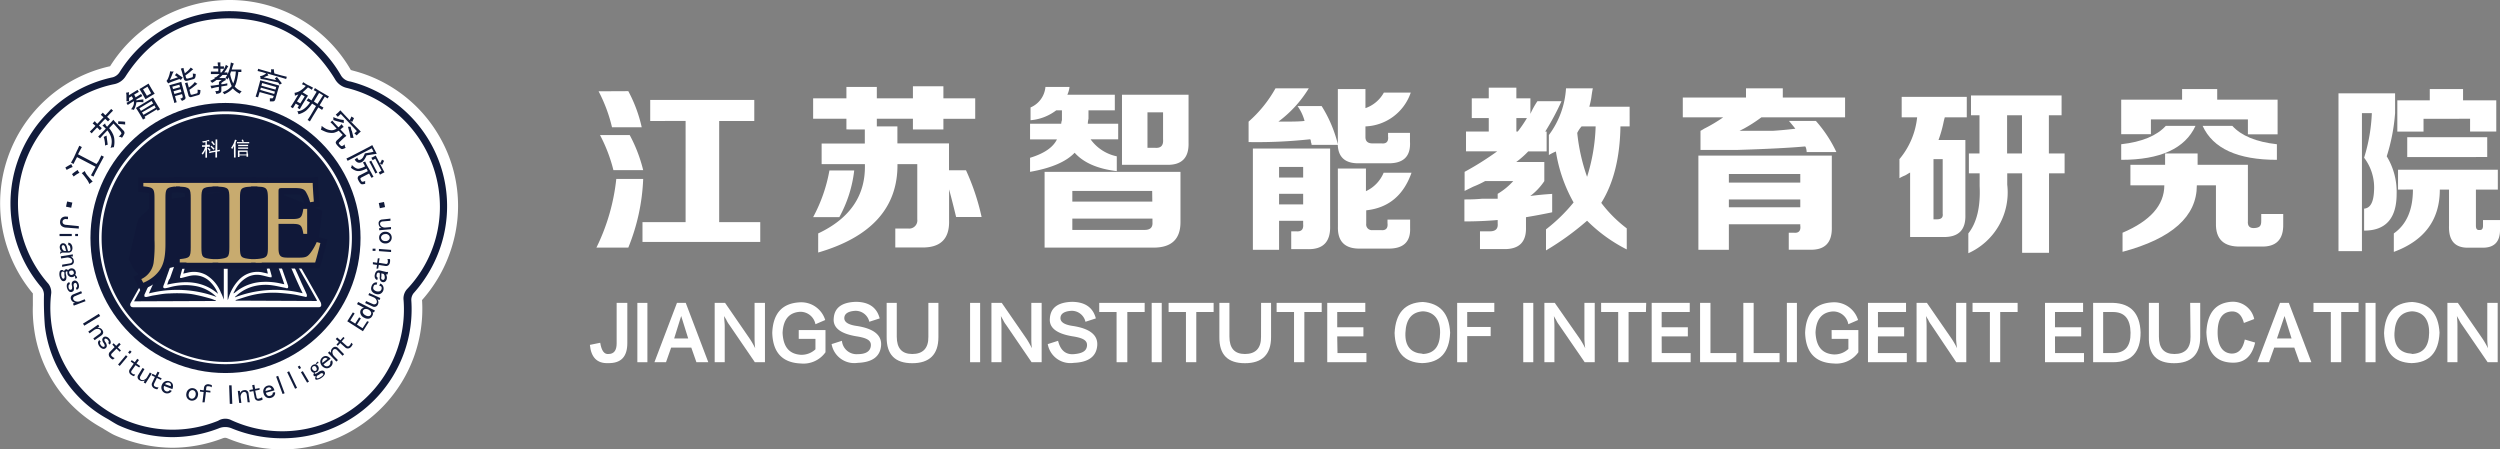 <svg xmlns="http://www.w3.org/2000/svg" viewBox="0 0 356 64"><rect x="0" y="0" width="356" height="64" fill="#808080" stroke="none"/><defs><style>.cls-1{fill:#111b3b;}.cls-2{fill:#fff;}.cls-3{fill:#101839;}.cls-4{fill:#c8ab6f;}</style></defs><title>标签栏</title><g id="图层_2" data-name="图层 2"><g id="图层_1-2" data-name="图层 1"><path class="cls-1" d="M40.22,63.21a19.66,19.66,0,0,1-7.5-1.51,1.7,1.7,0,0,0-.67-.16,1.63,1.63,0,0,0-.61.13,19,19,0,0,1-14.82-.44,15.6,15.6,0,0,1-1.36-.78L15,60.3A18.44,18.44,0,0,1,5.51,43.51c0-.53,0-1.07,0-1.59a1,1,0,0,0-.15-.55A19.18,19.18,0,0,1,15.9,10.21a.88.88,0,0,0,.43-.33A19.32,19.32,0,0,1,32.68.79a19.1,19.1,0,0,1,16.58,9.59c.16.27.33.32.82.45h0a19.13,19.13,0,0,1,13.5,24,19.63,19.63,0,0,1-4.18,7.44.79.79,0,0,0-.13.44A19.17,19.17,0,0,1,40.22,63.21Z"/><path class="cls-2" d="M32.68,1.59a18.29,18.29,0,0,1,15.9,9.19,1.81,1.81,0,0,0,1.32.83,18.33,18.33,0,0,1,13,23,18.79,18.79,0,0,1-4,7.14,1.54,1.54,0,0,0-.33,1A18.37,18.37,0,0,1,40.22,62.41,18.89,18.89,0,0,1,33,61a2.38,2.38,0,0,0-1.86,0,18.51,18.51,0,0,1-6.61,1.25,18.75,18.75,0,0,1-7.61-1.67c-.39-.17-1.38-.8-1.53-.89a17.41,17.41,0,0,1-9-13.28,43.92,43.92,0,0,1-.13-4.45,1.75,1.75,0,0,0-.33-1A18.38,18.38,0,0,1,16.08,11a1.69,1.69,0,0,0,.92-.68A18.44,18.44,0,0,1,32.68,1.59m0-1.59h0a20.13,20.13,0,0,0-17,9.43l0,0a20,20,0,0,0-11,32.36,1.06,1.06,0,0,1,0,.14c0,.5,0,1,0,1.55a18.75,18.75,0,0,0,.14,3.06A19,19,0,0,0,14.64,61l.2.13c.57.34,1.1.67,1.46.83a20.51,20.51,0,0,0,8.25,1.8,20.18,20.18,0,0,0,7.17-1.35,1,1,0,0,1,.33-.07,1,1,0,0,1,.37.09A20.42,20.42,0,0,0,40.22,64,20,20,0,0,0,60.1,42.73a20.36,20.36,0,0,0,4.27-7.66A19.7,19.7,0,0,0,62.7,19.66a19.92,19.92,0,0,0-12.39-9.59h0l-.35-.1A19.9,19.9,0,0,0,32.68,0Z"/><path class="cls-2" d="M62.64,29.77A17.44,17.44,0,0,0,49.43,12.53a2.59,2.59,0,0,1-1.74-1.28c-3.32-5.42-8.15-8.47-14.53-8.63-6.57-.17-11.67,2.7-15.25,8.21A2.5,2.5,0,0,1,16.19,12a16.77,16.77,0,0,0-9.87,6.2,17.29,17.29,0,0,0,.57,22.21,2,2,0,0,1,.41,1.31A17.14,17.14,0,0,0,11.66,55.4a17.28,17.28,0,0,0,19.4,4.52,1.92,1.92,0,0,1,1.71-.17,17.34,17.34,0,0,0,24.7-17,2,2,0,0,1,.59-1.68A17,17,0,0,0,62.64,29.77Z"/><circle class="cls-1" cx="32.11" cy="33.89" r="19.23"/><path class="cls-2" d="M32.11,51.86a18,18,0,1,1,18-18A18,18,0,0,1,32.11,51.86Zm0-35.6A17.64,17.64,0,1,0,49.75,33.89,17.65,17.65,0,0,0,32.11,16.26Z"/><path class="cls-1" d="M9.4,29.43l.16-.74.74.16-.16.73Z"/><path class="cls-1" d="M10.15,23.37a3.11,3.11,0,0,0,.2.41,5.31,5.31,0,0,0-.86.42,2.58,2.58,0,0,0-.19-.34C9.59,23.68,9.87,23.51,10.15,23.37Zm.77-1.83c.13-.25.25-.52.37-.79l.37.2c-.15.25-.28.5-.4.73l-.15.29,2.63,1.38L14,23c.14-.26.28-.55.43-.87l.36.19-.46.85-.57,1.08q-.21.39-.45.9l-.36-.19c.18-.32.35-.62.48-.88l.18-.33-2.64-1.38-.1.19c-.13.25-.27.51-.4.79l-.36-.19c.16-.28.31-.54.43-.78Zm.15,2.66a1,1,0,0,0,.25.4,4.08,4.08,0,0,0-.83.54,3.33,3.33,0,0,0-.24-.34A6.34,6.34,0,0,1,11.07,24.2Zm1.46.88c.26.31.48.57.67.77a2.81,2.81,0,0,0-.47.36,3.18,3.18,0,0,0-.47-.8,6.22,6.22,0,0,0-.62-.76,2.25,2.25,0,0,0,.42-.3A2.64,2.64,0,0,0,12.53,25.08Z"/><path class="cls-1" d="M13.59,17.92a3.86,3.86,0,0,0-.4-.34l.31-.33a2.14,2.14,0,0,0,.35.39l.89-.94c-.17-.16-.3-.28-.39-.35l.29-.31a4.18,4.18,0,0,0,.37.37l.42-.45.4-.45.27.25c-.13.12-.27.26-.43.43l-.42.45.4.36-.27.29-.4-.37-.89.95.41.38-.28.3a5,5,0,0,0-.39-.4l-.43.45c-.09.09-.2.22-.34.39l-.27-.25.39-.38Zm1.47-.09.19.22.9-1a2.62,2.62,0,0,0,.41.47l1,1.05a.46.46,0,0,1,.16.44,3.68,3.68,0,0,1-.35.61.72.72,0,0,0-.47-.15,2.63,2.63,0,0,0,.37-.4c.05-.07,0-.19-.1-.34l-1-1.14-.63.66a4,4,0,0,1,.58.93,2.23,2.23,0,0,1,.17.79,3.33,3.33,0,0,1-.08,1,.85.85,0,0,0-.47.11,2.64,2.64,0,0,0,.17-.89,2.2,2.2,0,0,0-.16-.84,3.06,3.06,0,0,0-.46-.79l-.57.6-.48.54-.26-.25.53-.54.56-.59-.48-.45a3.57,3.57,0,0,0,.38-.3A.71.71,0,0,0,15.06,17.83Zm.19,2.11.09.67a1.39,1.39,0,0,0-.38.12,4,4,0,0,0-.05-.62,2.85,2.85,0,0,0-.15-.61l.42-.19C15.19,19.5,15.22,19.71,15.25,19.94Zm2.58-2.6a1.84,1.84,0,0,0,0,.4,8.6,8.6,0,0,0-1-.08c0-.14,0-.26,0-.38A8.64,8.64,0,0,1,17.83,17.34Z"/><path class="cls-1" d="M18.36,13.56l1.23-.77.18.3-.67.38q.09.15.21.39c.35-.21.61-.37.77-.48l.18.3-.84.48,0,.14a9.68,9.68,0,0,1,1-.15,3.57,3.57,0,0,0,0,.42,3.58,3.58,0,0,0-1,0,2.87,2.87,0,0,1-.36,1.08,1.57,1.57,0,0,0-.4-.09A2.08,2.08,0,0,0,19,15a1.2,1.2,0,0,0,.06-.6c-.41.25-.7.43-.87.55l-.18-.3c.18-.1.5-.28.95-.56a1.79,1.79,0,0,0-.21-.39l-.38.23a2.64,2.64,0,0,1,0,.49H18a4.81,4.81,0,0,0,0-.62,2,2,0,0,0-.05-.6,2.37,2.37,0,0,0,.43-.08A1.58,1.58,0,0,0,18.36,13.56Zm3.92,1.18c.22.37.39.64.52.82l-.35.21-.12-.2-1.74,1.05.12.2-.35.21c-.1-.18-.25-.46-.47-.82s-.41-.66-.53-.84L21.8,13.9Q21.95,14.2,22.28,14.74Zm-.47,0-.22-.37-1.74,1.05.22.37Zm-1.09-.61-.42-.72q-.27-.47-.45-.72l1.31-.79c.07.14.2.37.4.71s.36.57.47.73Zm1.45,1.21L22,15,20.22,16l.21.35Zm-.65-2.05L21,12.34l-.63.38.55.92Z"/><path class="cls-1" d="M25.54,11.26l-1,.36a4.07,4.07,0,0,0-.59.26,3.53,3.53,0,0,0-.24-.35A1.64,1.64,0,0,0,24,11a3.78,3.78,0,0,0,.23-.86.69.69,0,0,0,.24.05l.27,0a1.62,1.62,0,0,0-.22.42,8.47,8.47,0,0,1-.34.78l1.15-.38a3.58,3.58,0,0,0-.43-.3c.07-.08.15-.17.24-.29l.39.29.49.33-.27.34A1.93,1.93,0,0,0,25.54,11.26ZM26,13.87a.39.39,0,0,0,0-.21l-.08-.26-1,.28.24.88-.36.1c0-.26-.11-.48-.16-.68l-.35-1.25c-.06-.22-.12-.42-.18-.59l1.71-.48a6.33,6.33,0,0,0,.16.62l.43,1.57a.3.3,0,0,1-.1.31,2.76,2.76,0,0,1-.4.21,2,2,0,0,0-.25-.33C25.89,14,26,13.92,26,13.87Zm-.36-1.46-.1-.35-1,.28.1.35Zm.19.69-.11-.39-1,.28.11.39Zm.49-2.66.44-.37a3.55,3.55,0,0,0,.4-.45l.35.25a5.16,5.16,0,0,0-.42.35,6.22,6.22,0,0,1-.69.52l.08.28c0,.15.15.2.32.15l.54-.15c.13,0,.16-.22.11-.55l.42.06c0,.42-.08.67-.3.73l-.84.23c-.3.08-.49,0-.56-.29l-.26-.95-.16-.48.38-.1a4.06,4.06,0,0,0,.13.55Zm1.39,1.8a8.39,8.39,0,0,1-.74.55l.14.52c0,.15.13.21.27.17l.67-.19c.09,0,.12-.22.08-.52l.41.05c0,.42-.06.66-.26.71l-1,.28a.32.32,0,0,1-.45-.26l-.34-1.21c-.05-.18-.1-.35-.15-.5l.37-.1c0,.15.07.32.11.49l.07.24a3.55,3.55,0,0,0,.44-.34,2.69,2.69,0,0,0,.41-.45,3.3,3.3,0,0,0,.37.26A2.44,2.44,0,0,0,27.73,12.24Z"/><path class="cls-1" d="M31,8.89h.39a4.7,4.7,0,0,0,0,.56,4.62,4.62,0,0,0,.5,0v.35l-.5,0v.52h.15a3.46,3.46,0,0,0,.35-.49,2.3,2.3,0,0,0,.27-.6l.35.22a1.31,1.31,0,0,0-.2.3c-.1.17-.23.36-.38.57l.46,0v.35c-.19,0-.42,0-.7,0q-.24.24-.48.45h.93v.29a1.58,1.58,0,0,0-.3.17,2.43,2.43,0,0,0-.32.24V12c.3,0,.58-.08.85-.14v.31l-.85.14v.6c0,.27-.23.42-.74.46a1,1,0,0,0-.13-.4c.34,0,.52,0,.52-.2v-.4a5.72,5.72,0,0,0-1.05.23l-.15-.39q.27,0,1.2-.15a1.56,1.56,0,0,0,0-.39l.41-.29h-.74a5.42,5.42,0,0,1-.64.42,1.45,1.45,0,0,0-.27-.29,5.58,5.58,0,0,0,.64-.33V11h.18a5.82,5.82,0,0,0,.52-.45l-1.24,0v-.35c.23,0,.58,0,1.05,0V9.76l-.7,0V9.43c.19,0,.43,0,.7,0C31,9.23,31,9.05,31,8.89ZM33,9.9c.7,0,1.15,0,1.37,0v.35l-.44,0c0,.26-.06.5-.1.74s-.09.45-.15.67a2.59,2.59,0,0,1-.26.66,2.24,2.24,0,0,0,1,.68,1,1,0,0,0-.27.35,3.34,3.34,0,0,1-1-.76,3.34,3.34,0,0,1-1.22.83,1.45,1.45,0,0,0-.23-.31A2.7,2.7,0,0,0,33,12.26,5.72,5.72,0,0,1,32.58,11l-.21.33a2.05,2.05,0,0,0-.25-.27,3.69,3.69,0,0,0,.42-.8,6.22,6.22,0,0,0,.25-.85l.09-.52a3.22,3.22,0,0,0,.42.16A3.94,3.94,0,0,0,33,9.9Zm.21,2a5.5,5.5,0,0,0,.37-1.72h-.68l-.13.37A4.61,4.61,0,0,0,33.24,11.93Z"/><path class="cls-1" d="M38.82,14a.56.56,0,0,0,.15-.33l-2-.56-.22.75-.35-.1.24-.76.24-.88q.09-.31.18-.69l2.72.76c-.08.22-.14.43-.2.63l-.36,1.27c-.06.22-.16.34-.29.34a2.56,2.56,0,0,1-.51,0,2,2,0,0,0,0-.43C38.61,14,38.75,14,38.82,14Zm1.32-2.13-.32.19a1.58,1.58,0,0,0-.22-.32l-1.2-.26a13,13,0,0,0-1.3-.24,1.07,1.07,0,0,0-.07-.41,1,1,0,0,0,.44-.11,1.91,1.91,0,0,0,.44-.28l-.61-.18-.62-.15.09-.32c.22.08.42.14.6.19l1.23.35a2.84,2.84,0,0,0,0-.47,1.75,1.75,0,0,0,.4,0c0,.32.06.52.07.6l1,.28.77.19-.09.32L39.92,11l-1.86-.53a2.46,2.46,0,0,0,.17.27l-.28.1-.4.17.91.22.88.18-.21-.26a1.66,1.66,0,0,0,.3-.19Zm-1.09,1.51.1-.34-2-.56-.09.33Zm.18-.62.1-.37-2-.57-.11.38Z"/><path class="cls-1" d="M44.15,12.25l.43.24-.19.3a3.4,3.4,0,0,0-.4-.27l-.13-.08c-.25.25-.51.49-.77.71l.77.47c-.12.18-.23.35-.33.52l-.47.76c-.1.18-.23.39-.37.65l-.32-.19.2-.33-.46-.28-.4.66-.32-.19c.22-.32.38-.59.5-.78l.6-1c-.13.06-.3.12-.5.19a1.48,1.48,0,0,0-.05-.41,2.28,2.28,0,0,0,.57-.17,2.48,2.48,0,0,0,.51-.32,2.71,2.71,0,0,0,.52-.5A4.84,4.84,0,0,0,43,12l.18-.3c.24.16.42.28.56.36Zm-1.39,2.48.63-1-.46-.28-.64,1Zm3.55-1.3c.21.13.39.23.53.3l-.19.29-.4-.26L45.51,15l.55.32-.2.33c-.15-.11-.33-.22-.53-.35l-.81,1.32-.39.67-.33-.2c.24-.36.39-.6.47-.73L45,15.1l-.56-.35a4.85,4.85,0,0,1-.85,1,3,3,0,0,1-1.09.52,1,1,0,0,0-.17-.42,1.86,1.86,0,0,0,1-.38,3.67,3.67,0,0,0,.82-.88l-.48-.26L43.9,14l.45.3.74-1.23a4.08,4.08,0,0,0-.42-.23l.18-.3.47.31Zm-1.1,1.37L46,13.58l-.56-.35-.74,1.23Z"/><path class="cls-1" d="M48.38,20.19c-.12.11-.16.2-.11.27a2,2,0,0,0,.21.24c.09.08.17.12.24.1a1.34,1.34,0,0,0,.38-.25.59.59,0,0,0,.13.49c-.3.16-.51.22-.61.18a2.32,2.32,0,0,1-.5-.42c-.23-.24-.33-.42-.31-.53a.69.69,0,0,1,.23-.34l.76-.72-.57-.6a2.32,2.32,0,0,1-.7.3,2.35,2.35,0,0,1-.59,0,2.13,2.13,0,0,1-.59-.15,6.26,6.26,0,0,1-.66-.31,1.31,1.31,0,0,0,.11-.53,3.39,3.39,0,0,0,.62.42,1.77,1.77,0,0,0,.55.18,1.24,1.24,0,0,0,.51,0,2.67,2.67,0,0,0,.46-.2l-.49-.53c-.14-.15-.27-.27-.39-.38l.26-.24c.15.18.27.32.36.41l.51.55a3.19,3.19,0,0,0,.45-.45c.11.15.21.29.31.41a.57.57,0,0,0-.24.14l-.24.2.86.92L49,19.6Zm0-2.83a7.49,7.49,0,0,1-.91-.26c0-.15,0-.3,0-.43a4,4,0,0,0,.69.26,3,3,0,0,0,.79.15c0,.14,0,.29,0,.44Zm3,1.38a3.31,3.31,0,0,0-.3.25,3.9,3.9,0,0,0-.28.29L50.46,19l.36-.33-2.29-2.44-.43.4-.29-.31c.13-.1.24-.2.34-.29l.31-.32,1.33,1.41a3.71,3.71,0,0,0,.25-.53l.37.23c-.08.17-.16.35-.26.54a3.14,3.14,0,0,0-.31-.18Zm-1.28-.11c.07.25.15.6.25,1h-.45a7.78,7.78,0,0,0-.15-.85c-.07-.25-.13-.49-.2-.73l.38,0C49.94,18.18,50,18.37,50.07,18.63Z"/><path class="cls-1" d="M53,22l-.8.13a2.91,2.91,0,0,1-.43.75.82.82,0,0,1-.44.27.61.61,0,0,1-.46-.05.84.84,0,0,1-.36-.4,1.14,1.14,0,0,0,.36-.27c.08.23.17.35.27.35a.51.51,0,0,0,.31-.12.85.85,0,0,0,.28-.33,4.58,4.58,0,0,0,.23-.49l.59-.1a4,4,0,0,0,.64-.14l-.25-.48-3.44,1.78-.17-.33c.23-.1.49-.23.8-.39l2.18-1.13c.26-.13.49-.26.7-.39l.64,1.24Zm-.12,2.61c.11.21.21.4.31.56l-.29.15L52.71,25l-.15-.29-1.09.56c-.13.08-.18.16-.14.26a2.73,2.73,0,0,0,.13.25.2.2,0,0,0,.17.1,1.1,1.1,0,0,0,.38-.12,1.41,1.41,0,0,0,0,.41c-.32.09-.54.1-.64,0A1.82,1.82,0,0,1,51,25.6a.43.43,0,0,1,.24-.64l1.14-.59L52.19,24a2.93,2.93,0,0,1-.84.33,1.25,1.25,0,0,1-.77-.06,2,2,0,0,1-.61-.39.78.78,0,0,0,.13-.39c.4.41.74.58,1,.53a3.11,3.11,0,0,0,.89-.33c-.14-.26-.24-.45-.31-.56L52,23c.07.15.15.33.26.54Zm.55-.61c.13.24.23.43.31.56l-.29.15c-.06-.15-.16-.35-.28-.58l-.25-.49c-.13-.26-.25-.46-.34-.61l.29-.16a6.57,6.57,0,0,0,.3.61Zm1,.69-.32.18-.17-.34.39-.21-.89-1.71-.38.19-.18-.34a2.09,2.09,0,0,0,.3-.14,2.74,2.74,0,0,0,.32-.18l1.25,2.4A3.13,3.13,0,0,0,54.4,24.71Zm-.32-1.43a2.2,2.2,0,0,0,.28-.54.86.86,0,0,0,.31.17c-.15.31-.24.5-.29.59A1.11,1.11,0,0,0,54.08,23.28Z"/><path class="cls-1" d="M54.68,28.76l.15.73-.74.16-.15-.74Z"/><path class="cls-1" d="M9.39,32.41a1,1,0,0,1-.67-.28.75.75,0,0,1-.16-.58A.77.77,0,0,1,8.82,31a.9.9,0,0,1,.69-.15l.17,0,0,.35-.22,0a.52.52,0,0,0-.4.08.35.35,0,0,0-.15.26.4.4,0,0,0,.1.33.67.67,0,0,0,.43.15l1.78.18,0,.35Z"/><path class="cls-1" d="M8.48,33.62v-.31l1.74,0v.31Zm2.23,0v-.31h.4v.31Z"/><path class="cls-1" d="M8.58,36.2l0-.37a.19.19,0,0,1,.09,0,.42.42,0,0,1,.13,0,.64.64,0,0,1-.21-.25,1.16,1.16,0,0,1-.08-.32.64.64,0,0,1,.1-.42.41.41,0,0,1,.34-.2.49.49,0,0,1,.38.13,1,1,0,0,1,.22.47,2.43,2.43,0,0,0,.1.37c0,.11.08.16.14.16a.36.36,0,0,0,.18-.08A.38.38,0,0,0,10,35.3.45.45,0,0,0,9.92,35a.32.32,0,0,0-.2-.1l0-.34a.54.54,0,0,1,.41.2.87.87,0,0,1,.18.49.79.79,0,0,1-.12.52.56.56,0,0,1-.42.2l-.85,0a.42.42,0,0,0-.17.05A.44.44,0,0,0,8.58,36.2Zm.54-.47.31,0a1.27,1.27,0,0,1-.06-.18,2.19,2.19,0,0,1-.08-.28A.53.53,0,0,0,9.17,35,.34.34,0,0,0,9,34.9a.19.19,0,0,0-.15.08.28.28,0,0,0-.06.21.71.71,0,0,0,.1.3A.61.61,0,0,0,9.12,35.73Z"/><path class="cls-1" d="M8.85,38l0-.31,1.1-.18a.39.39,0,0,0,.27-.14.3.3,0,0,0,.07-.26.51.51,0,0,0-.27-.34.8.8,0,0,0-.54-.09l-.78.13-.05-.31,1.72-.28,0,.31-.32,0a1.07,1.07,0,0,1,.31.22.85.85,0,0,1,.15.36.52.52,0,0,1-.09.44.5.5,0,0,1-.36.2Z"/><path class="cls-1" d="M10.7,39.68a1.34,1.34,0,0,0,0-.21.48.48,0,0,0-.07-.2.28.28,0,0,1-.09.1.55.55,0,0,1-.2.08.56.56,0,0,1-.46-.08A.61.61,0,0,1,9.6,39a.81.81,0,0,1,0-.17.79.79,0,0,1,0-.17l-.08,0H9.45s-.08,0-.09.13a1.35,1.35,0,0,0,.05.39,1.09,1.09,0,0,1,0,.62.41.41,0,0,1-.27.23.4.4,0,0,1-.41-.16,1.25,1.25,0,0,1-.24-.52,1.4,1.4,0,0,1,0-.63.32.32,0,0,1,.24-.26.36.36,0,0,1,.2,0,.63.63,0,0,1,.2.17.38.38,0,0,1,.08-.17.29.29,0,0,1,.16-.1.21.21,0,0,1,.17,0,.37.37,0,0,1,.15.13.49.49,0,0,1,.16-.16.51.51,0,0,1,.21-.1.59.59,0,0,1,.47.08.64.64,0,0,1,.26.39.69.69,0,0,1,0,.24.5.5,0,0,1-.08.2,1.2,1.2,0,0,1,.19.21.73.73,0,0,1,.08.25Zm-1.63,0s.07,0,.1-.1a.53.53,0,0,0,0-.35s0-.1,0-.17,0-.15,0-.25A.37.37,0,0,0,9,38.68a.32.32,0,0,0-.13,0,.22.22,0,0,0-.13.16,1.07,1.07,0,0,0,0,.44.77.77,0,0,0,.15.35A.2.2,0,0,0,9.07,39.69Zm1.19-.55a.35.35,0,0,0,.23-.13.27.27,0,0,0,0-.24.3.3,0,0,0-.14-.21.43.43,0,0,0-.48.11.3.3,0,0,0,0,.25.26.26,0,0,0,.14.2A.33.33,0,0,0,10.26,39.14Z"/><path class="cls-1" d="M10.25,41.56a.42.42,0,0,1-.42-.07,1.07,1.07,0,0,1-.3-1,.47.47,0,0,1,.34-.31l.1.29c-.12,0-.19.1-.2.2a.91.91,0,0,0,0,.32.53.53,0,0,0,.15.25.24.24,0,0,0,.2,0s.09,0,.13-.12a.88.88,0,0,0,0-.41.83.83,0,0,1,0-.51.48.48,0,0,1,.29-.23.42.42,0,0,1,.38.07.77.77,0,0,1,.29.45.79.79,0,0,1,0,.5.46.46,0,0,1-.3.28l-.1-.29a.22.22,0,0,0,.16-.15.6.6,0,0,0,0-.26.48.48,0,0,0-.15-.26.2.2,0,0,0-.18,0,.19.19,0,0,0-.14.13.62.62,0,0,0,0,.33,1.16,1.16,0,0,1,0,.58A.46.46,0,0,1,10.25,41.56Z"/><path class="cls-1" d="M10.51,43.52l-.12-.29.3-.12a.88.88,0,0,1-.34-.15.72.72,0,0,1-.23-.32.53.53,0,0,1,0-.44.57.57,0,0,1,.31-.28l1.13-.46.12.29-1,.42a.4.4,0,0,0-.24.19.32.32,0,0,0,0,.27.52.52,0,0,0,.34.28.87.87,0,0,0,.55,0l.73-.3.12.28Z"/><path class="cls-1" d="M12,46.38l-.18-.3,2.25-1.39.19.31Z"/><path class="cls-1" d="M13.47,48.44l-.18-.25.9-.66a.41.41,0,0,0,.18-.24.32.32,0,0,0-.06-.27.49.49,0,0,0-.39-.18.81.81,0,0,0-.53.16l-.63.47-.19-.25,1.4-1,.18.25-.26.2a1.12,1.12,0,0,1,.38.06.66.66,0,0,1,.29.25.57.57,0,0,1,.13.43.6.6,0,0,1-.23.34Z"/><path class="cls-1" d="M15.05,49.57a.44.44,0,0,1-.41.1.92.92,0,0,1-.42-.28,1,1,0,0,1-.26-.53.47.47,0,0,1,.19-.43l.2.23a.24.24,0,0,0-.1.26.8.8,0,0,0,.16.28.45.45,0,0,0,.24.17.22.22,0,0,0,.19,0,.24.24,0,0,0,.07-.16.84.84,0,0,0-.16-.37.87.87,0,0,1-.19-.49.5.5,0,0,1,.18-.33.45.45,0,0,1,.37-.08.79.79,0,0,1,.45.3.74.74,0,0,1,.21.46.42.42,0,0,1-.16.37l-.2-.23a.21.21,0,0,0,.08-.2.54.54,0,0,0-.13-.23.46.46,0,0,0-.24-.17.22.22,0,0,0-.18,0,.23.23,0,0,0-.08.17.75.75,0,0,0,.15.31,1,1,0,0,1,.2.53A.41.41,0,0,1,15.05,49.57Z"/><path class="cls-1" d="M16.08,51.2l-.17-.08a1.45,1.45,0,0,1-.21-.18.65.65,0,0,1-.21-.42.55.55,0,0,1,.18-.43l.65-.66L16,49.06l.17-.18.38.37.42-.43.22.22-.42.43.45.44-.17.18-.46-.44-.66.67a.32.32,0,0,0-.1.19.26.26,0,0,0,.11.23,1.46,1.46,0,0,0,.22.17.67.67,0,0,0,.18.07Z"/><path class="cls-1" d="M17.05,52.11l-.24-.2,1.12-1.33.23.2Zm1.43-1.71-.24-.2.26-.31.24.2Z"/><path class="cls-1" d="M19.09,53.57a.64.64,0,0,1-.18-.06,1.75,1.75,0,0,1-.24-.14A.59.59,0,0,1,18.4,53a.52.52,0,0,1,.11-.45l.53-.76-.43-.31.15-.2.43.3.35-.49.25.18-.35.49.52.37-.14.2L19.3,52l-.55.77a.31.31,0,0,0-.07.2.29.29,0,0,0,.14.21,1.21,1.21,0,0,0,.25.13.77.77,0,0,0,.19,0Z"/><path class="cls-1" d="M20.72,54.62l-.26-.16.16-.28a1.35,1.35,0,0,1-.36.09.73.73,0,0,1-.38-.12.53.53,0,0,1-.28-.34.56.56,0,0,1,.08-.41l.62-1,.27.16-.57,1a.42.42,0,0,0-.07.3.35.35,0,0,0,.16.22.49.49,0,0,0,.43,0,.83.83,0,0,0,.42-.35l.4-.68.27.15Z"/><path class="cls-1" d="M22.43,55.42l-.18,0-.26-.1a.64.64,0,0,1-.33-.34.51.51,0,0,1,0-.46l.4-.84-.47-.23.11-.22.47.23.27-.54.27.13-.26.55.57.28-.11.22-.57-.28-.41.85a.32.32,0,0,0,0,.21c0,.07.07.13.17.18a1.3,1.3,0,0,0,.27.1h.2Z"/><path class="cls-1" d="M24.46,55.65a.7.7,0,0,1-.39.33.84.84,0,0,1-.54,0,.82.82,0,0,1-.48-.45.85.85,0,0,1,0-.7.89.89,0,0,1,.46-.52.84.84,0,0,1,.66,0,.74.74,0,0,1,.42.39,1,1,0,0,1-.05.71l-1.17-.45a.65.65,0,0,0,0,.5.5.5,0,0,0,.29.26.42.42,0,0,0,.29,0,.38.38,0,0,0,.22-.18ZM24.31,55a.5.5,0,0,0,0-.33.47.47,0,0,0-.23-.18.49.49,0,0,0-.29,0,.5.5,0,0,0-.29.21Z"/><path class="cls-1" d="M28.18,56.34a.83.83,0,0,1-.38.58.83.83,0,0,1-1.15-.24.9.9,0,0,1-.1-.69.85.85,0,0,1,.37-.58.79.79,0,0,1,.63-.12.77.77,0,0,1,.52.36A.86.86,0,0,1,28.18,56.34Zm-.33-.07a.65.65,0,0,0-.06-.49.46.46,0,0,0-.3-.22.44.44,0,0,0-.36.08.6.6,0,0,0-.25.42.65.65,0,0,0,.05.49.46.46,0,0,0,.3.22.46.46,0,0,0,.37-.08A.63.63,0,0,0,27.85,56.27Z"/><path class="cls-1" d="M30.15,55.16a.85.85,0,0,0-.17-.1.9.9,0,0,0-.27-.06c-.12,0-.2,0-.24,0a.34.34,0,0,0-.09.2l-.05.37.63.08,0,.25-.63-.08-.19,1.47-.31,0L29,55.83l-.52-.07,0-.25.52.07.05-.35a.56.56,0,0,1,.22-.41.66.66,0,0,1,.47-.1l.26.06a.67.67,0,0,1,.17.08Z"/><path class="cls-1" d="M33.08,57.51h-.36l-.09-2.64.35,0Z"/><path class="cls-1" d="M35.57,57.28l-.31,0-.13-1.11a.49.49,0,0,0-.13-.28.33.33,0,0,0-.26-.08.52.52,0,0,0-.35.25.82.82,0,0,0-.12.54l.1.78-.31,0-.2-1.72.31,0,0,.32a1,1,0,0,1,.24-.29.65.65,0,0,1,.37-.13.5.5,0,0,1,.61.47Z"/><path class="cls-1" d="M37.41,56.89l-.17.09a1.05,1.05,0,0,1-.26.07.62.62,0,0,1-.47-.06.54.54,0,0,1-.25-.39l-.18-.91-.52.1-.05-.25.52-.1-.12-.59.31-.06.11.59.63-.12,0,.24-.62.13.19.92a.3.3,0,0,0,.1.2.26.26,0,0,0,.24,0,1.25,1.25,0,0,0,.27-.08.71.71,0,0,0,.17-.11Z"/><path class="cls-1" d="M39.17,55.85a.63.63,0,0,1-.12.5.79.79,0,0,1-.45.3.81.81,0,0,1-.65-.06.89.89,0,0,1-.41-.57.83.83,0,0,1,.57-1.1.77.77,0,0,1,.58.06.94.94,0,0,1,.38.61l-1.2.34a.62.62,0,0,0,.27.42.58.58,0,0,0,.39,0,.48.48,0,0,0,.24-.16.4.4,0,0,0,.07-.29Zm-.51-.4a.36.36,0,0,0-.5-.26.5.5,0,0,0-.25.15.66.66,0,0,0-.1.35Z"/><path class="cls-1" d="M40.53,56l-.29.11-.92-2.48.29-.11Z"/><path class="cls-1" d="M42.3,55.23l-.28.13L40.89,53l.28-.13Z"/><path class="cls-1" d="M42.87,52.41l-.27.15-.2-.35.27-.15ZM44,54.34l-.27.15L42.85,53l.27-.15Z"/><path class="cls-1" d="M45.36,51.69l-.19.08a.7.7,0,0,0-.16.14l.13.05a.58.58,0,0,1,.14.16.53.53,0,0,1,.1.45.56.56,0,0,1-.26.39L45,53l-.17.05a.12.12,0,0,0,0,.08.11.11,0,0,0,0,.07s.08.06.15,0a1.1,1.1,0,0,0,.34-.19,1,1,0,0,1,.58-.24.36.36,0,0,1,.31.16.39.39,0,0,1,0,.44,1.29,1.29,0,0,1-.4.41,1.25,1.25,0,0,1-.57.26A.31.31,0,0,1,44.9,54a.28.28,0,0,1,0-.19.57.57,0,0,1,.08-.24.4.4,0,0,1-.19,0,.24.24,0,0,1-.14-.11.22.22,0,0,1,0-.18.67.67,0,0,1,.07-.18.66.66,0,0,1-.38-.25.6.6,0,0,1-.1-.46.67.67,0,0,1,.27-.39.61.61,0,0,1,.22-.1.5.5,0,0,1,.21,0,1.17,1.17,0,0,1,.13-.25.71.71,0,0,1,.21-.17Zm-.33.6a.4.4,0,0,0-.21-.16.29.29,0,0,0-.24.06.3.3,0,0,0-.14.2.36.36,0,0,0,.08.25.34.34,0,0,0,.2.16.3.3,0,0,0,.25,0,.27.27,0,0,0,.13-.21A.36.36,0,0,0,45,52.29Zm.94.91a.17.17,0,0,0-.12-.06c-.07,0-.17,0-.33.15l-.14.09-.22.12a.45.45,0,0,0-.08.18.25.25,0,0,0,0,.13.19.19,0,0,0,.19.06,1,1,0,0,0,.4-.2A.85.85,0,0,0,46,53.4.18.18,0,0,0,46,53.2Z"/><path class="cls-1" d="M47.26,51.28a.66.66,0,0,1,.09.51.79.79,0,0,1-.29.45.78.78,0,0,1-.62.2,1,1,0,0,1-.83-1,.83.83,0,0,1,.32-.57.7.7,0,0,1,.54-.17.93.93,0,0,1,.6.4l-1,.79a.62.62,0,0,0,.42.28.53.53,0,0,0,.37-.12.43.43,0,0,0,.16-.25.42.42,0,0,0,0-.28Zm-.62-.17a.47.47,0,0,0-.3-.15.49.49,0,0,0-.43.36.57.57,0,0,0,0,.35Z"/><path class="cls-1" d="M49,50.44l-.22.22L48,49.85a.44.44,0,0,0-.27-.14.32.32,0,0,0-.26.09.52.52,0,0,0-.13.41.77.77,0,0,0,.23.5l.55.57-.22.21-1.2-1.25.22-.21.23.23a.91.91,0,0,1,0-.37.67.67,0,0,1,.21-.33.53.53,0,0,1,.41-.18.57.57,0,0,1,.37.18Z"/><path class="cls-1" d="M50.23,49a.65.65,0,0,1-.08.17.85.85,0,0,1-.16.22.6.6,0,0,1-.41.23.53.53,0,0,1-.44-.16l-.69-.61-.35.39-.19-.16.35-.4-.45-.4.2-.23.46.4.42-.47.18.16-.42.48.71.62a.28.28,0,0,0,.2.09.25.25,0,0,0,.21-.11,1.33,1.33,0,0,0,.17-.23.82.82,0,0,0,.06-.19Z"/><path class="cls-1" d="M52.53,45.83l-.85,1.34-2.23-1.42.8-1.27.25.16-.62,1,.7.44.56-.89.25.15-.56.89.8.51.65-1Z"/><path class="cls-1" d="M53.39,44.22l-.15.28-.2-.11a.51.51,0,0,1,.07.28A.63.63,0,0,1,53,45a.68.68,0,0,1-.44.37,1,1,0,0,1-.7-.13.93.93,0,0,1-.5-.5.69.69,0,0,1,0-.58.64.64,0,0,1,.2-.23.62.62,0,0,1,.28-.09l-1-.53L51,43Zm-.92-.13A.77.77,0,0,0,52,44a.42.42,0,0,0-.3.21.4.4,0,0,0,0,.38.82.82,0,0,0,.36.32.77.77,0,0,0,.46.11.39.39,0,0,0,.3-.23.41.41,0,0,0,0-.36A.8.8,0,0,0,52.47,44.09Z"/><path class="cls-1" d="M54.16,42.44l-.12.29-.3-.13a.92.92,0,0,1,.14.35.71.71,0,0,1-.06.39.54.54,0,0,1-.31.32.53.53,0,0,1-.41,0L52,43.16l.13-.29,1,.44a.43.43,0,0,0,.31,0,.31.31,0,0,0,.2-.19.52.52,0,0,0-.05-.43.77.77,0,0,0-.41-.36l-.72-.31.12-.29Z"/><path class="cls-1" d="M54.14,40.38a.66.66,0,0,1,.42.38.84.84,0,0,1-.4,1.08.93.93,0,0,1-.7,0,.9.9,0,0,1-.55-.45.81.81,0,0,1,0-.63.79.79,0,0,1,.34-.46.56.56,0,0,1,.47-.06l-.11.33a.29.29,0,0,0-.28,0,.49.49,0,0,0-.15.24.49.49,0,0,0,0,.37.81.81,0,0,0,.9.29.46.46,0,0,0,.24-.27.52.52,0,0,0,0-.35A.41.41,0,0,0,54,40.7Z"/><path class="cls-1" d="M55.27,38.72l-.09.36-.09,0a.3.3,0,0,1-.13,0,.79.79,0,0,1,.12.3.92.92,0,0,1,0,.33.73.73,0,0,1-.22.38.44.44,0,0,1-.39.08.47.47,0,0,1-.32-.24.87.87,0,0,1-.07-.51,2.82,2.82,0,0,0,0-.39c0-.11,0-.17-.09-.19a.33.33,0,0,0-.19,0,.35.35,0,0,0-.16.27.44.44,0,0,0,0,.28.35.35,0,0,0,.16.16l-.08.33a.56.56,0,0,1-.33-.31.85.85,0,0,1,0-.53.78.78,0,0,1,.28-.46.59.59,0,0,1,.46-.06l.83.2a.33.33,0,0,0,.17,0A.64.64,0,0,0,55.27,38.72Zm-.66.28-.3-.07a1.28,1.28,0,0,1,0,.19c0,.06,0,.15,0,.29a.5.5,0,0,0,0,.32.31.31,0,0,0,.16.11.29.29,0,0,0,.18,0,.39.39,0,0,0,.12-.19.66.66,0,0,0,0-.31A.52.52,0,0,0,54.61,39Z"/><path class="cls-1" d="M55.53,36.9a1.23,1.23,0,0,1,0,.45.66.66,0,0,1-.22.42.55.55,0,0,1-.46.1l-.91-.14-.09.52-.24,0,.08-.52-.59-.1,0-.3.6.09.1-.63.25,0-.1.63.93.15a.36.36,0,0,0,.21,0,.27.27,0,0,0,.13-.22,1.38,1.38,0,0,0,0-.28.87.87,0,0,0-.05-.19Z"/><path class="cls-1" d="M53.47,35.41l0,.31-.41,0,0-.31Zm2.22.17,0,.31-1.73-.13,0-.31Z"/><path class="cls-1" d="M54.88,33a.9.9,0,0,1,.65.24.79.79,0,0,1,.25.59.82.82,0,0,1-.24.59.87.87,0,0,1-.65.25.88.88,0,0,1-.65-.24.79.79,0,0,1-.25-.59.78.78,0,0,1,.24-.59A.85.85,0,0,1,54.88,33Zm0,.34a.59.59,0,0,0-.46.16.44.44,0,0,0-.16.34.54.54,0,0,0,.16.34.66.66,0,0,0,.47.15.6.6,0,0,0,.46-.16.46.46,0,0,0,.15-.34.48.48,0,0,0-.15-.34A.66.66,0,0,0,54.88,33.31Z"/><path class="cls-1" d="M55.6,31.13l0,.31-1.11.09a.43.43,0,0,0-.28.12.3.3,0,0,0-.09.26.51.51,0,0,0,.24.36.81.81,0,0,0,.54.13l.78-.07,0,.31L54,32.79l0-.31.33,0a1,1,0,0,1-.29-.24.71.71,0,0,1-.12-.37.5.5,0,0,1,.12-.43.53.53,0,0,1,.37-.18Z"/><path class="cls-2" d="M32.14,33.54c.11-.25.21-.47.32-.69a3.74,3.74,0,0,1,.6-.83,3.22,3.22,0,0,1,3.09-.84c.08,0,.16.12.19.2a4,4,0,0,1,.16.52.28.28,0,0,0,.29.22c.34,0,.67.11,1,.18a.34.34,0,0,1,.31.27c0,.24.2.29.42.33a7.15,7.15,0,0,1,.9.27c.29.09.31.38.45.59,0,0,0,.05,0,.08.1.27.24.45.58.4a.47.47,0,0,1,.35.22c.5.85,1,1.72,1.47,2.58s1,1.8,1.52,2.69c.62,1.11,1.26,2.22,1.88,3.33a.91.91,0,0,1,.07.41c0,.18-.15.28-.37.28H34c-.46,0-.91,0-1.37,0s-.71,0-1.07,0h-11c-.23,0-1.41,0-1.61,0-.42,0-.48-.36-.34-.62.81-1.46,1.64-2.91,2.46-4.36l2.25-4,.12-.21a.5.5,0,0,1,.55-.33.28.28,0,0,0,.36-.21c0-.11.12-.21.15-.32.1-.44.45-.58.81-.68a5.42,5.42,0,0,1,.65-.14c.17,0,.23-.13.26-.27a.35.35,0,0,1,.3-.31c.34-.07.69-.13,1-.18.14,0,.24,0,.27-.21s.12-.31.15-.48.18-.26.37-.3a3.23,3.23,0,0,1,3.5,1.66C31.9,33,32,33.27,32.14,33.54Zm6,5.42L38,38.31c-.3-1.07-.58-2.14-.9-3.2s-.7-2.28-1.06-3.43a.2.2,0,0,0-.12-.13,2.73,2.73,0,0,0-1.9.31,3.34,3.34,0,0,0-1.6,2.87c0,2.59,0,5.18,0,7.77,0,0,0,.11,0,.21a.7.7,0,0,0,.09-.16A6.25,6.25,0,0,1,34,39.88a3.6,3.6,0,0,1,3.3-1.11Zm-6.27,3.7h0a.51.51,0,0,0,0-.13c0-2.5,0-5,0-7.51a4.13,4.13,0,0,0-.4-1.77,2.76,2.76,0,0,0-3-1.71.24.24,0,0,0-.25.19c-.05.15-.1.3-.14.46-.22.71-.44,1.41-.65,2.12s-.39,1.27-.57,1.91l-.54,1.92c-.07.27-.14.54-.22.82l.67-.15a3.64,3.64,0,0,1,2.57.34,5.05,5.05,0,0,1,2.13,2.56C31.64,42,31.75,42.35,31.87,42.66Zm6.55-9.34a.71.71,0,0,0,0,.19L39,35l.66,1.82.8,2.28c.18.5.36,1,.53,1.5A.49.49,0,0,1,41,41c-.05.06-.22.06-.33,0-.64-.12-1.26-.28-1.9-.37a6.8,6.8,0,0,0-2.73.16,5.83,5.83,0,0,0-2,1c-.21.15-.39.33-.58.49l0,.06a16,16,0,0,1,9.64-.58L42.73,41c-.34-.74-.68-1.49-1-2.24s-.75-1.65-1.14-2.48-.77-1.65-1.17-2.47a.49.49,0,0,0-.25-.26A5.1,5.1,0,0,0,38.42,33.32Zm-7.55,9a5.62,5.62,0,0,0-3.21-1.62,8.33,8.33,0,0,0-3.51.21,4.69,4.69,0,0,1-.65.14c-.2,0-.3-.1-.24-.3s.11-.3.17-.45c.21-.62.43-1.23.65-1.85s.51-1.48.78-2.22.53-1.48.8-2.21l.22-.64a1.47,1.47,0,0,0-.25,0c-.29.11-.62.1-.78.45-.52,1.14-1.05,2.26-1.58,3.39l-1.82,4c-.08.17-.15.35-.24.56A16.16,16.16,0,0,1,30.87,42.3Zm-.12.54,0-.06c-.26-.1-.51-.21-.78-.29-.65-.18-1.3-.36-2-.5a9.16,9.16,0,0,0-1.56-.22,19.61,19.61,0,0,0-2.3,0c-.73,0-1.46.16-2.18.27-.37.05-.72.17-1.08.23a.39.39,0,0,1-.29-.08s0-.17,0-.23l1.32-2.89c.63-1.36,1.26-2.72,1.9-4.08.06-.13.11-.27.17-.41l-.07-.06c-.07.06-.16.1-.2.17l-.9,1.59-1.65,2.91c-.55,1-1.1,2-1.66,3l-.38.7Zm14.36,0a.55.55,0,0,0,0-.12q-1.11-2-2.23-3.95l-1.52-2.71-.79-1.38c-.06-.12-.14-.18-.27-.08.4.85.8,1.69,1.19,2.54.49,1,1,2.1,1.45,3.15.25.53.5,1.06.73,1.59a.44.44,0,0,1,0,.34c0,.06-.21.06-.31,0-.53-.1-1.06-.24-1.6-.32s-1.25-.15-1.88-.2A13.17,13.17,0,0,0,36,42c-.8.18-1.57.46-2.35.7l-.15.11ZM36.72,32.53c.15.51.29.94.42,1.36.18.63.37,1.25.55,1.88.24.83.47,1.66.71,2.49.09.31.18.62.26.93a.37.37,0,0,1,0,.28c0,.05-.19,0-.28,0-.45-.1-.89-.24-1.35-.31a2.91,2.91,0,0,0-1.89.36,4.34,4.34,0,0,0-1.53,1.54c-.14.23-.25.47-.38.71a.41.41,0,0,0,.2-.09c.24-.18.48-.38.74-.54a6.57,6.57,0,0,1,3.28-1,9.44,9.44,0,0,1,2.43.21l.61.13c-.29-.84-.57-1.64-.85-2.43-.22-.63-.45-1.25-.68-1.87s-.43-1.23-.65-1.84l-.5-1.4c0-.08-.08-.2-.15-.22C37.34,32.65,37.05,32.6,36.72,32.53Zm-12.9,8c2.63-.62,5.09-.52,7.23,1.31a4.75,4.75,0,0,0-1-1.58,3.11,3.11,0,0,0-2.91-1c-.42.08-.83.21-1.25.31a.34.34,0,0,1-.23,0s-.06-.14,0-.21c.12-.45.24-.9.37-1.36.22-.8.44-1.6.67-2.4s.46-1.5.69-2.25c.07-.22.12-.43.2-.7l-.78.15c-.15,0-.2.11-.25.25-.21.6-.43,1.19-.65,1.79l-.79,2.19-.93,2.64C24,39.86,23.94,40.16,23.82,40.49Z"/><path class="cls-3" d="M19.19,38.57l1.7,1.48,2.52-1.71,1.65-.41H44.9l1-7.93-8.43-3.43-14.9,1.95S19.8,31,19.7,31.17s-1.37,5.75-1.37,5.75Z"/><path class="cls-3" d="M25.06,26.57c-1.36.16-1.5.26-1.5,1.73v6.45c0,2.3-.37,3.5-1.54,4.55a5.77,5.77,0,0,1-1.62,1l-.28-.53a3.09,3.09,0,0,0,1.75-2.3A19.74,19.74,0,0,0,22,34.17V28.3c0-1.47-.16-1.59-1.59-1.73v-.49h4.61Z"/><path class="cls-3" d="M20,41.37l-1-1.95.77-.38a2.24,2.24,0,0,0,1.29-1.71,18.45,18.45,0,0,0,.16-3.16V28.3a4.65,4.65,0,0,0,0-.79,5.32,5.32,0,0,0-.8-.12l-.74-.07V25.26h6.25v2l-.73.08a4.83,4.83,0,0,0-.73.12,5.69,5.69,0,0,0,0,.79v6.45c0,2.18-.3,3.81-1.81,5.16a6.38,6.38,0,0,1-1.83,1.15ZM22.7,26.91a3,3,0,0,1,.1.38,1.93,1.93,0,0,1,.09-.38Z"/><path class="cls-3" d="M25.6,37.41v-.49c1.42-.15,1.56-.22,1.56-1.7V28.3c0-1.5-.14-1.57-1.56-1.73v-.49h4.67v.49c-1.45.16-1.59.23-1.59,1.73v6.92c0,1.5.14,1.55,1.59,1.7v.49Z"/><path class="cls-3" d="M31.09,38.24H24.77V36.18l.74-.08A4.52,4.52,0,0,0,26.3,36a4.15,4.15,0,0,0,0-.76V28.3a4.48,4.48,0,0,0,0-.79,7.79,7.79,0,0,0-.79-.12l-.74-.08v-2h6.32v2l-.73.08a7.81,7.81,0,0,0-.81.12,4.48,4.48,0,0,0,0,.79v6.92a6.28,6.28,0,0,0,0,.77,7.81,7.81,0,0,0,.82.11l.73.08Zm-3.26-1.65H28c0-.12-.06-.24-.09-.38A2.11,2.11,0,0,1,27.83,36.59Zm0-9.68a1.93,1.93,0,0,1,.09.38,3,3,0,0,1,.1-.38Z"/><path class="cls-3" d="M31.09,37.41v-.49c1.43-.15,1.57-.22,1.57-1.7V28.3c0-1.5-.14-1.57-1.57-1.73v-.49h4.67v.49c-1.45.16-1.59.23-1.59,1.73v6.92c0,1.5.14,1.55,1.59,1.7v.49Z"/><path class="cls-3" d="M36.58,38.24H30.26V36.18L31,36.1a4.52,4.52,0,0,0,.79-.12,4.15,4.15,0,0,0,0-.76V28.3a4.48,4.48,0,0,0,0-.79,7.79,7.79,0,0,0-.79-.12l-.74-.08v-2h6.32v2l-.73.08a7.81,7.81,0,0,0-.81.12,4.48,4.48,0,0,0,0,.79v6.92A6.28,6.28,0,0,0,35,36a7.81,7.81,0,0,0,.82.11l.73.08Zm-3.26-1.65h.18c0-.12-.06-.24-.09-.38A2.11,2.11,0,0,1,33.32,36.59Zm0-9.68a1.93,1.93,0,0,1,.09.38,3,3,0,0,1,.1-.38Z"/><path class="cls-3" d="M45.62,34.64c-.1.45-.57,2.25-.74,2.77H36.4v-.49c1.62-.12,1.75-.27,1.75-1.7V28.33c0-1.55-.2-1.64-1.5-1.76v-.49H42c1.64,0,2.32,0,2.53,0,0,.43.09,1.74.16,2.66l-.53.09a5.48,5.48,0,0,0-.52-1.32c-.28-.58-.68-.7-1.73-.7H40.24c-.54,0-.58,0-.58.56v3.85H41.6c1.31,0,1.39-.26,1.6-1.45h.54v3.59H43.2c-.22-1.25-.36-1.43-1.62-1.43H39.66v3.47c0,1.22.39,1.33,1.26,1.35h1.62c1.06,0,1.24-.16,1.62-.61a7.58,7.58,0,0,0,.94-1.61Z"/><path class="cls-3" d="M45.47,38.24H35.58V36.16l.76-.06a4.68,4.68,0,0,0,.94-.13,4.84,4.84,0,0,0,0-.75V28.33a4.44,4.44,0,0,0,0-.84,5.36,5.36,0,0,0-.7-.1l-.75-.07V25.26H42c1.93,0,2.37,0,2.46,0l.86-.07,0,.86c0,.42.09,1.73.16,2.64l.06.75-1,.17v4.12l.08-.16,2,.52-.18.78c-.11.46-.58,2.28-.77,2.84ZM38.8,36.59h.25a1.81,1.81,0,0,1-.14-.43A2.7,2.7,0,0,1,38.8,36.59Zm1.73-.73a2.45,2.45,0,0,0,.4,0h1.61c.72,0,.73,0,1-.32l0,0a6.12,6.12,0,0,0,.8-1.39H42.51l-.12-.68a4.86,4.86,0,0,0-.17-.71,2.89,2.89,0,0,0-.64,0H40.49v2.64A2,2,0,0,0,40.53,35.86Zm0-5.5H41.6a3.65,3.65,0,0,0,.63,0,5.21,5.21,0,0,0,.16-.72l.12-.68h.81a5.26,5.26,0,0,0-.43-1.06v0c-.08-.15-.12-.24-1-.24h-1.4Zm-1.68-3.45a.57.57,0,0,1,0,.14c0-.05,0-.1,0-.14Z"/><rect class="cls-3" x="24.89" y="26.08" width="12.38" height="0.49"/><rect class="cls-3" x="24.07" y="25.26" width="14.03" height="2.14"/><rect class="cls-3" x="26.55" y="36.92" width="10.72" height="0.49"/><rect class="cls-3" x="25.72" y="36.1" width="12.37" height="2.14"/><path class="cls-4" d="M25.06,26.54c-1.36.16-1.5.26-1.5,1.73v6.45c0,2.3-.37,3.5-1.54,4.55a5.77,5.77,0,0,1-1.62,1l-.28-.53a3.09,3.09,0,0,0,1.75-2.3A19.68,19.68,0,0,0,22,34.14V28.27c0-1.47-.16-1.59-1.59-1.73v-.49h4.61Z"/><path class="cls-4" d="M25.6,37.38V36.9c1.42-.16,1.56-.23,1.56-1.71V28.27c0-1.5-.14-1.57-1.56-1.73v-.49h4.67v.49c-1.45.16-1.59.23-1.59,1.73v6.92c0,1.5.14,1.55,1.59,1.71v.48Z"/><path class="cls-4" d="M31.09,37.38V36.9c1.43-.16,1.57-.23,1.57-1.71V28.27c0-1.5-.14-1.57-1.57-1.73v-.49h4.67v.49c-1.45.16-1.59.23-1.59,1.73v6.92c0,1.5.14,1.55,1.59,1.71v.48Z"/><path class="cls-4" d="M45.62,34.61c-.1.46-.57,2.25-.74,2.77H36.4V36.9c1.62-.13,1.75-.28,1.75-1.71V28.3c0-1.55-.2-1.64-1.5-1.76v-.49H42c1.64,0,2.32,0,2.53,0,0,.43.09,1.74.16,2.66l-.53.09a5.48,5.48,0,0,0-.52-1.32c-.28-.58-.68-.7-1.73-.7H40.24c-.54,0-.58.05-.58.56v3.85H41.6c1.31,0,1.39-.26,1.6-1.45h.54V33.3H43.2c-.22-1.25-.36-1.42-1.62-1.42H39.66v3.46c0,1.22.39,1.33,1.26,1.35h1.62c1.06,0,1.24-.16,1.62-.61a7.33,7.33,0,0,0,.94-1.61Z"/><rect class="cls-4" x="24.89" y="26.05" width="12.38" height="0.49"/><rect class="cls-4" x="26.55" y="36.9" width="10.72" height="0.49"/><path class="cls-2" d="M29.89,20.9h-.41v1.18c0,.09,0,.21,0,.37h-.23c0-.16,0-.28,0-.37v-.73c-.05.12-.1.22-.15.32s-.13.21-.22.35a1.37,1.37,0,0,0-.17-.17,2.72,2.72,0,0,0,.32-.45,4.73,4.73,0,0,0,.2-.5h-.46v-.21l.38,0h.1v-.44l-.36.07a1.74,1.74,0,0,0-.11-.18l.34-.06c.16,0,.29-.06.37-.09a1,1,0,0,0,.23-.08.9.9,0,0,0,.14.2l-.21,0-.19,0v.5h.12l.29,0Zm-.08.27c.06,0,.12.12.19.19a1.22,1.22,0,0,0-.18.16,1.59,1.59,0,0,0-.3-.36.43.43,0,0,0,.15-.15A.94.94,0,0,0,29.81,21.17Zm.89-1c0-.14,0-.25,0-.31h.24a1.86,1.86,0,0,0,0,.27V21.4l.36-.08,0,.2-.39.07V22c0,.15,0,.29,0,.43h-.24c0-.14,0-.28,0-.43v-.37l-.45.08-.4.1-.07-.22.92-.16Zm-.39.76.26.25-.18.15a4.47,4.47,0,0,0-.42-.45l.14-.14Zm.05-.69.26.32-.19.13a2.76,2.76,0,0,0-.23-.31,1.22,1.22,0,0,0-.14-.16.7.7,0,0,0,.16-.14Z"/><path class="cls-2" d="M33.55,20.41v1.5c0,.22,0,.39,0,.52h-.24a3.7,3.7,0,0,0,0-.53V20.79a3.27,3.27,0,0,1-.25.44.52.52,0,0,0-.16-.17,3.47,3.47,0,0,0,.56-1.18l.26.09A1.32,1.32,0,0,0,33.55,20.41Zm1.94,0H33.75v-.18h1.74Zm-.16.4H33.91v-.19h1.42Zm0,.38H33.91V21l.75,0c.35,0,.57,0,.67,0Zm0,.68c0,.2,0,.35,0,.45H35.1v-.19h-1v.23h-.22c0-.11,0-.26,0-.46s0-.36,0-.47h1.38A4.17,4.17,0,0,0,35.29,21.9ZM35.1,22v-.37h-1V22Zm-.44-2,.06.17-.19.05a1,1,0,0,0-.14-.28l.2-.08C34.61,19.92,34.64,20,34.66,20Z"/><path class="cls-2" d="M89.47,35.26H84.93a29.14,29.14,0,0,0,2.83-9.78h3.83A28.84,28.84,0,0,1,89.47,35.26Zm0-22.28a19.94,19.94,0,0,1,1.91,5.14H87.15A21.8,21.8,0,0,0,85.24,13Zm.2,6.25a21.13,21.13,0,0,1,1.92,5H87.35a22.1,22.1,0,0,0-1.91-5Zm2.92-2v-3h14.82v3h-5V31.63h5.85v2.82H91.49V31.63h6.14V17.22Z"/><path class="cls-2" d="M120.53,18.43V16.91h-4.74V14h4.74V12.38h4.33V14H130V12.28h4.34V14h4.53v2.92h-4.53v1.52H130V16.91h-5.14V18h2.93v2.42h7.35v3.83h2.42a32.65,32.65,0,0,1,2.22,6.65h-3.63c-.34-1.41-.67-2.72-1-3.93v4.44c.07,2.62-1.24,3.89-3.93,3.83h-3.73V32.54h1.82a1.16,1.16,0,0,0,1.31-1.31V23.37h-2.82q.09,9.27-11.29,12.59V33.24q6.85-3.23,6.65-9.87H117V20.44h6.15v-2Zm-4.74,12.49a22.06,22.06,0,0,0,2.32-6.65h3.53a18,18,0,0,1-2.12,6.65Z"/><path class="cls-2" d="M146.75,17.12V15.3a3.5,3.5,0,0,0,2.12-2.92h3.43a3.63,3.63,0,0,1-.31,1.11h6.76v2.22H155v1.2a4.07,4.07,0,0,0-.1.71h4.33v2.22h-3.93a6.13,6.13,0,0,0,3.73,2.42v2.11c-2.76-.33-4.74-1.21-6-2.62-1.21,1.28-3.32,2.19-6.35,2.72v-2q3-.91,3.83-2.62h-3.83V17.62h4.44a1.57,1.57,0,0,1,.1-.5V15.71h-.81A7,7,0,0,1,146.75,17.12Zm2,18.14V24.47h19.35v7.16q0,3.63-3.83,3.63Zm15.32-8.07H152.7v1.52h11.39ZM163,32.74c.81,0,1.17-.37,1.11-1.11v-.5H152.7v1.61Zm-3.23-19.25h9.48v6.85q.09,3.22-3.13,3.13h-6.35Zm3.63,7.56h1.11c.81.06,1.18-.34,1.11-1.21V16h-2.22Z"/><path class="cls-2" d="M190.51,12.68h3.93V15.4a4.79,4.79,0,0,0,2.62-2.21h3.83A7.1,7.1,0,0,1,194.44,18v1.52c0,.6.34.9,1,.9h1.31c.67.07,1-.27.91-1v-.5h3.12v1.21c.14,2.15-.94,3.19-3.22,3.12h-3.93c-2,.07-3.06-.8-3.13-2.62h-3.73a.88.88,0,0,0-.1-.4.57.57,0,0,0-.1-.4,69.76,69.76,0,0,1-8.77.4V17.32a17.9,17.9,0,0,0,3.83-4.74h4.74a16.78,16.78,0,0,1-4.33,4.74c1.74,0,3,0,3.73-.1a6.65,6.65,0,0,0-1-2.12h3.43a18.62,18.62,0,0,1,2.31,5.44V12.68Zm-5.94,20.26c.74.07,1.07-.27,1-1v-.5h-3.43v4.13h-3.73V21.15h11v11c.07,2.29-1,3.39-3.22,3.33h-2.32V32.94Zm1-9.17h-3.43v1.51h3.43Zm-3.43,3.83v1.51h3.43V27.6ZM190.51,24h4v3.22a5,5,0,0,0,2.52-2.62H201q-1.71,4.84-6.45,5.35v1.91a.81.81,0,0,0,.91.91h1.21c.67.07,1-.27.91-1v-.5h3.22v1.21q.11,3-3.22,2.92h-3.83c-2.22.06-3.29-1-3.23-3.13Z"/><path class="cls-2" d="M209.58,16.81V14H212V12.48h3.93V14h2v2.22a11.21,11.21,0,0,1,1-1.81h3.43a37,37,0,0,1-2.32,4.33h.2v2.82h-2.62a13.19,13.19,0,0,1-1.71,1.51h4v2.72a8.71,8.71,0,0,1-2,2.12q1.5-.2,3.12-.3v2.62c-1.28.27-2.52.5-3.73.7v1.41c.07,2.15-1,3.19-3.22,3.13h-3.33V32.94h1.41q1.22,0,1.11-1.11v-.5c-1.48.13-3.06.2-4.74.2V28.4c.61,0,1.45,0,2.52-.1h2.22v-.7a9.48,9.48,0,0,0,2.22-1.82h-4a14.07,14.07,0,0,1-1.72.81l-1.21.6V24.47a42.16,42.16,0,0,0,4.64-2.92h-4.44V18.73H212V16.81Zm6.55,1.92a18.53,18.53,0,0,0,1.31-1.92h-1.51v1.92Zm15.93-3.53V18h-1.31c-.07,4.51-1,8.13-2.73,10.89a18.6,18.6,0,0,0,3.63,3.63v3A22,22,0,0,1,226,31.43a39.5,39.5,0,0,1-5.85,4.23v-3a23.58,23.58,0,0,0,3.93-3.83,21.49,21.49,0,0,1-2.52-7.26,6.74,6.74,0,0,0-1,.51V19.23A12.34,12.34,0,0,0,223,12.58h3.82c-.06.27-.13.67-.2,1.21s-.23,1.14-.3,1.41Zm-7.46,3.73A26.91,26.91,0,0,0,226,25.18,26.44,26.44,0,0,0,227.22,18h-2A3.76,3.76,0,0,0,224.6,18.93Z"/><path class="cls-2" d="M239.63,16.71V13.89h9V12.58h5.24v1.31h8.87v2.82H250.82a20.82,20.82,0,0,1-2.52,1.62l-.6.3h4.73c1.08-.07,2.15-.17,3.23-.3-.27-.34-.57-.71-.91-1.11h3.83a18.5,18.5,0,0,1,2.92,4.43h-4.23a2.6,2.6,0,0,0-.1-.6l-.1-.2q-3.23.3-9.68.5h-5.24V18.63a5.42,5.42,0,0,0,.51-.3,21.56,21.56,0,0,0,2.72-1.62Zm15.83,16.43c.67.07,1-.27.9-1v-.2H246.19v3.63h-4.34V22.16h19V32.33q.09,3.33-3.13,3.23h-3V33.14Zm.9-8.36H246.19V26h10.17ZM246.19,28.4v1.11h10.17V28.4Z"/><path class="cls-2" d="M270.8,16.71V13.79h9.27v2.92h-3.13c-.06.2-.13.47-.2.81a17.12,17.12,0,0,1-.7,2.42h3.83V30.62c.06,2.15-1,3.19-3.23,3.13H272V24.57c-.14.07-.37.21-.71.41a4.69,4.69,0,0,0-.81.4V22.66A11,11,0,0,0,273,16.71Zm5.84,13.71V22.66h-1.31v8.57h.5Q276.75,31.23,276.64,30.42Zm3.73-5.74V21.85h1.51V16.41h-1.21V13.59h12.9v2.82h-1.81v5.44H294v2.83h-2.22V36h-3.83V24.68h-2.12v1.61a9.49,9.49,0,0,1-5.54,9.77V33.24q1.82-2.31,1.61-6.75V24.68Zm5.44-8.27v5.44h2.12V16.41Z"/><path class="cls-2" d="M324.33,14.19v4.94H320.1V17H306.29v2.11h-4.23V14.19h8.67V12.68h5v1.51Zm-22.27,6.35c2.95-.33,5.07-1.21,6.35-2.62h4.23q-2.22,4.84-10.58,4.84Zm1.31,5.85V23.47h4.94V21.85h4.63v1.62h7.16v8c-.07.74.27,1.07,1,1s.9-.34.9-1v-1h3.13v1.41c.06,2.22-1,3.29-3.13,3.23h-2.92c-2.42.06-3.59-1.05-3.53-3.33V26.39h-2.72q0,6.64-10.58,9.47V33.14q5.94-2.52,5.95-6.75Zm20.86-5.85v2.22q-8.37,0-10.58-4.84h4.23C319.16,19.33,321.27,20.21,324.23,20.54Z"/><path class="cls-2" d="M339.87,22.26a9.73,9.73,0,0,1,1.41,5.34q0,5.24-4.63,5.24V29.71q1.31-.09,1.41-2.52a7,7,0,0,0-1.41-4.73,24.5,24.5,0,0,0,1.1-6.35h-1.41V35.76H333V13.29h8.06v2.82A26.66,26.66,0,0,1,339.87,22.26ZM341.48,27V24.17h14.21V27h-3.12v5.14c0,.41.13.61.4.61h.2c.27,0,.41-.2.41-.61v-.8H356v1.21c.06,1.88-.81,2.78-2.62,2.72h-1.82q-2.93.09-2.82-3.13V27h-1.31q0,6.45-6.55,8.87V33.24c1.81-1.27,2.72-3.36,2.72-6.25Zm3.63-10.08v1.82h-3.73V14.29H346V12.68h4.74v1.61h4.73v4.44h-3.73V16.91Zm-2.32,5.45V19.54h11.39v2.82Z"/><path class="cls-2" d="M87.81,43.13h1.52v5.72c0,1.94-.88,2.89-2.73,2.86-1.56.06-2.43-.8-2.6-2.6l1.47-.3c.18,1.13.57,1.66,1.17,1.6.78,0,1.17-.5,1.17-1.51Z"/><path class="cls-2" d="M90.76,43.13h1.43v8.45H90.76Z"/><path class="cls-2" d="M99.17,51.58l-.73-2.08H95.57l-.73,2.08H93.19l3.21-8.45h1.25l3.21,8.45ZM96,48.2H98L97,45Z"/><path class="cls-2" d="M107.45,48.29V43.13h1.48v8.45h-1.44l-3.64-5.33a3.71,3.71,0,0,1-.43-.73c-.14-.23-.25-.41-.3-.52,0,.57.08,1,.08,1.43v5.15h-1.43V43.13h1.48l3.55,5.16a12.78,12.78,0,0,1,.74,1.3A11.66,11.66,0,0,1,107.45,48.29Z"/><path class="cls-2" d="M113.74,47h3.81v3.16a3.85,3.85,0,0,1-3.51,1.6q-3.95-.16-4.07-4.37c.11-2.78,1.43-4.22,3.94-4.34a3.57,3.57,0,0,1,3.6,2.52l-1.39.6a2.18,2.18,0,0,0-2.21-1.77c-1.56.11-2.38,1.11-2.47,3,.09,2,.94,3,2.56,3.12a2.87,2.87,0,0,0,2.12-.78V48.25h-2.38Z"/><path class="cls-2" d="M125.27,45.34l-1.48.48a2,2,0,0,0-2-1.56c-1,.06-1.53.4-1.56,1s.56,1,1.86,1.17q3.51.57,3.38,2.73c-.11,1.59-1.22,2.43-3.33,2.51A3.28,3.28,0,0,1,118.42,49l1.47-.47a2.09,2.09,0,0,0,2.26,1.9c1.18,0,1.8-.43,1.86-1.21s-.62-1.11-2.12-1.34c-2.23-.38-3.28-1.22-3.17-2.52.09-1.53,1.14-2.32,3.17-2.38C123.74,43,124.86,43.78,125.27,45.34Z"/><path class="cls-2" d="M132.2,43.13h1.43V48c0,2.48-1.27,3.72-3.72,3.72s-3.67-1.21-3.65-3.72V43.13h1.44v4.81c0,1.65.73,2.47,2.21,2.47s2.32-.79,2.29-2.47Z"/><path class="cls-2" d="M138.14,43.13h1.43v8.45h-1.43Z"/><path class="cls-2" d="M146.86,48.29V43.13h1.47v8.45H146.9l-3.64-5.33a3.55,3.55,0,0,1-.44-.73c-.14-.23-.24-.41-.3-.52a14.14,14.14,0,0,1,.09,1.43v5.15h-1.43V43.13h1.47l3.56,5.16a12.91,12.91,0,0,1,.73,1.3A11.33,11.33,0,0,1,146.86,48.29Z"/><path class="cls-2" d="M156.05,45.34l-1.48.48a2,2,0,0,0-2-1.56c-1,.06-1.53.4-1.56,1s.56,1,1.86,1.17q3.51.57,3.38,2.73c-.11,1.59-1.23,2.43-3.34,2.51A3.27,3.27,0,0,1,149.2,49l1.47-.47c.32,1.33,1.07,2,2.25,1.9s1.81-.43,1.87-1.21-.62-1.11-2.13-1.34c-2.22-.38-3.28-1.22-3.16-2.52.09-1.53,1.14-2.32,3.16-2.38C154.51,43,155.64,43.78,156.05,45.34Z"/><path class="cls-2" d="M163,44.43h-2.47v7.15H159V44.43h-2.47v-1.3H163Z"/><path class="cls-2" d="M164,43.13h1.43v8.45H164Z"/><path class="cls-2" d="M172.82,44.43h-2.47v7.15h-1.47V44.43h-2.47v-1.3h6.41Z"/><path class="cls-2" d="M179.58,43.13H181V48c0,2.48-1.27,3.72-3.72,3.72s-3.67-1.21-3.64-3.72V43.13h1.43v4.81c0,1.65.73,2.47,2.21,2.47s2.32-.79,2.29-2.47Z"/><path class="cls-2" d="M188.21,44.43h-2.47v7.15h-1.47V44.43h-2.48v-1.3h6.42Z"/><path class="cls-2" d="M190.46,50.28h4.12v1.3H189V43.13h5.42v1.3h-4V46.6h3.73v1.3h-3.73Z"/><path class="cls-2" d="M202.6,43q3.69.26,3.9,4.38-.17,4.24-4,4.33-3.78-.16-3.91-4.29C198.73,44.58,200.06,43.1,202.6,43Zm0,7.41c1.62-.06,2.44-1.07,2.47-3s-.87-3-2.43-3.08c-1.59.09-2.43,1.11-2.51,3.08S201,50.28,202.56,50.37Z"/><path class="cls-2" d="M212.79,44.43h-3.86v2.13h3.34v1.3h-3.34v3.72H207.5V43.13h5.29Z"/><path class="cls-2" d="M216.91,43.13h1.43v8.45h-1.43Z"/><path class="cls-2" d="M225.62,48.29V43.13h1.47v8.45h-1.43L222,46.25a3.71,3.71,0,0,1-.43-.73,4.35,4.35,0,0,1-.3-.52c.05.57.08,1,.08,1.43v5.15h-1.43V43.13h1.48L225,48.29a12.78,12.78,0,0,1,.74,1.3A11.66,11.66,0,0,1,225.62,48.29Z"/><path class="cls-2" d="M234.38,44.43h-2.47v7.15h-1.48V44.43H228v-1.3h6.42Z"/><path class="cls-2" d="M236.63,50.28h4.12v1.3H235.2V43.13h5.42v1.3h-4V46.6h3.73v1.3h-3.73Z"/><path class="cls-2" d="M242.09,43.13h1.48v7.15h3.68v1.3h-5.16Z"/><path class="cls-2" d="M248.25,43.13h1.47v7.15h3.69v1.3h-5.16Z"/><path class="cls-2" d="M254.45,43.13h1.43v8.45h-1.43Z"/><path class="cls-2" d="M260.82,47h3.81v3.16a3.85,3.85,0,0,1-3.51,1.6q-3.94-.16-4.07-4.37c.11-2.78,1.43-4.22,3.94-4.34a3.56,3.56,0,0,1,3.6,2.52l-1.39.6A2.18,2.18,0,0,0,261,44.35c-1.56.11-2.38,1.11-2.47,3,.09,2,.94,3,2.56,3.12a2.87,2.87,0,0,0,2.12-.78V48.25h-2.38Z"/><path class="cls-2" d="M267.41,50.28h4.12v1.3H266V43.13h5.42v1.3h-4V46.6h3.73v1.3h-3.73Z"/><path class="cls-2" d="M278.55,48.29V43.13H280v8.45h-1.43L275,46.25a3.25,3.25,0,0,1-.43-.73c-.15-.23-.25-.41-.31-.52a14.14,14.14,0,0,1,.09,1.43v5.15h-1.43V43.13h1.47l3.56,5.16a12.78,12.78,0,0,1,.74,1.3A11.66,11.66,0,0,1,278.55,48.29Z"/><path class="cls-2" d="M287.31,44.43h-2.48v7.15h-1.47V44.43h-2.47v-1.3h6.42Z"/><path class="cls-2" d="M292.64,50.28h4.12v1.3h-5.55V43.13h5.42v1.3h-4V46.6h3.73v1.3h-3.73Z"/><path class="cls-2" d="M300.87,51.58h-2.81V43.13h2.86q3.76.13,3.9,4.21Q304.82,51.59,300.87,51.58Zm0-7.15h-1.38v5.85h1.38c1.71,0,2.55-.93,2.52-2.9S302.55,44.43,300.87,44.43Z"/><path class="cls-2" d="M311.88,43.13h1.43V48c0,2.48-1.27,3.72-3.72,3.72S305.92,50.5,306,48V43.13h1.43v4.81c0,1.65.73,2.47,2.21,2.47s2.32-.79,2.29-2.47Z"/><path class="cls-2" d="M321,45.43l-1.47.56c-.29-1.12-.87-1.67-1.74-1.64-1.36.08-2,1.08-2,3s.73,2.94,2,3c1,0,1.58-.66,1.87-2l1.47.43c-.46,2-1.57,2.95-3.34,2.86q-3.46-.14-3.6-4.33c.12-2.75,1.32-4.19,3.6-4.34A3.11,3.11,0,0,1,321,45.43Z"/><path class="cls-2" d="M327.45,51.58l-.74-2.08h-2.86l-.74,2.08h-1.65l3.21-8.45h1.26l3.21,8.45Zm-3.21-3.38h2.08l-1-3.2Z"/><path class="cls-2" d="M335.86,44.43h-2.47v7.15h-1.48V44.43h-2.47v-1.3h6.42Z"/><path class="cls-2" d="M336.85,43.13h1.43v8.45h-1.43Z"/><path class="cls-2" d="M343.49,43q3.67.26,3.9,4.38-.18,4.24-4,4.33-3.78-.16-3.9-4.29C339.61,44.58,340.94,43.1,343.49,43Zm-.05,7.41c1.62-.06,2.44-1.07,2.47-3s-.86-3-2.42-3.08c-1.59.09-2.43,1.11-2.52,3.08S341.85,50.28,343.44,50.37Z"/><path class="cls-2" d="M354.19,48.29V43.13h1.48v8.45h-1.43l-3.65-5.33a3.71,3.71,0,0,1-.43-.73c-.14-.23-.24-.41-.3-.52a13.74,13.74,0,0,1,.08,1.43v5.15h-1.43V43.13H350l3.55,5.16a12.78,12.78,0,0,1,.74,1.3A11.66,11.66,0,0,1,354.19,48.29Z"/></g></g></svg>